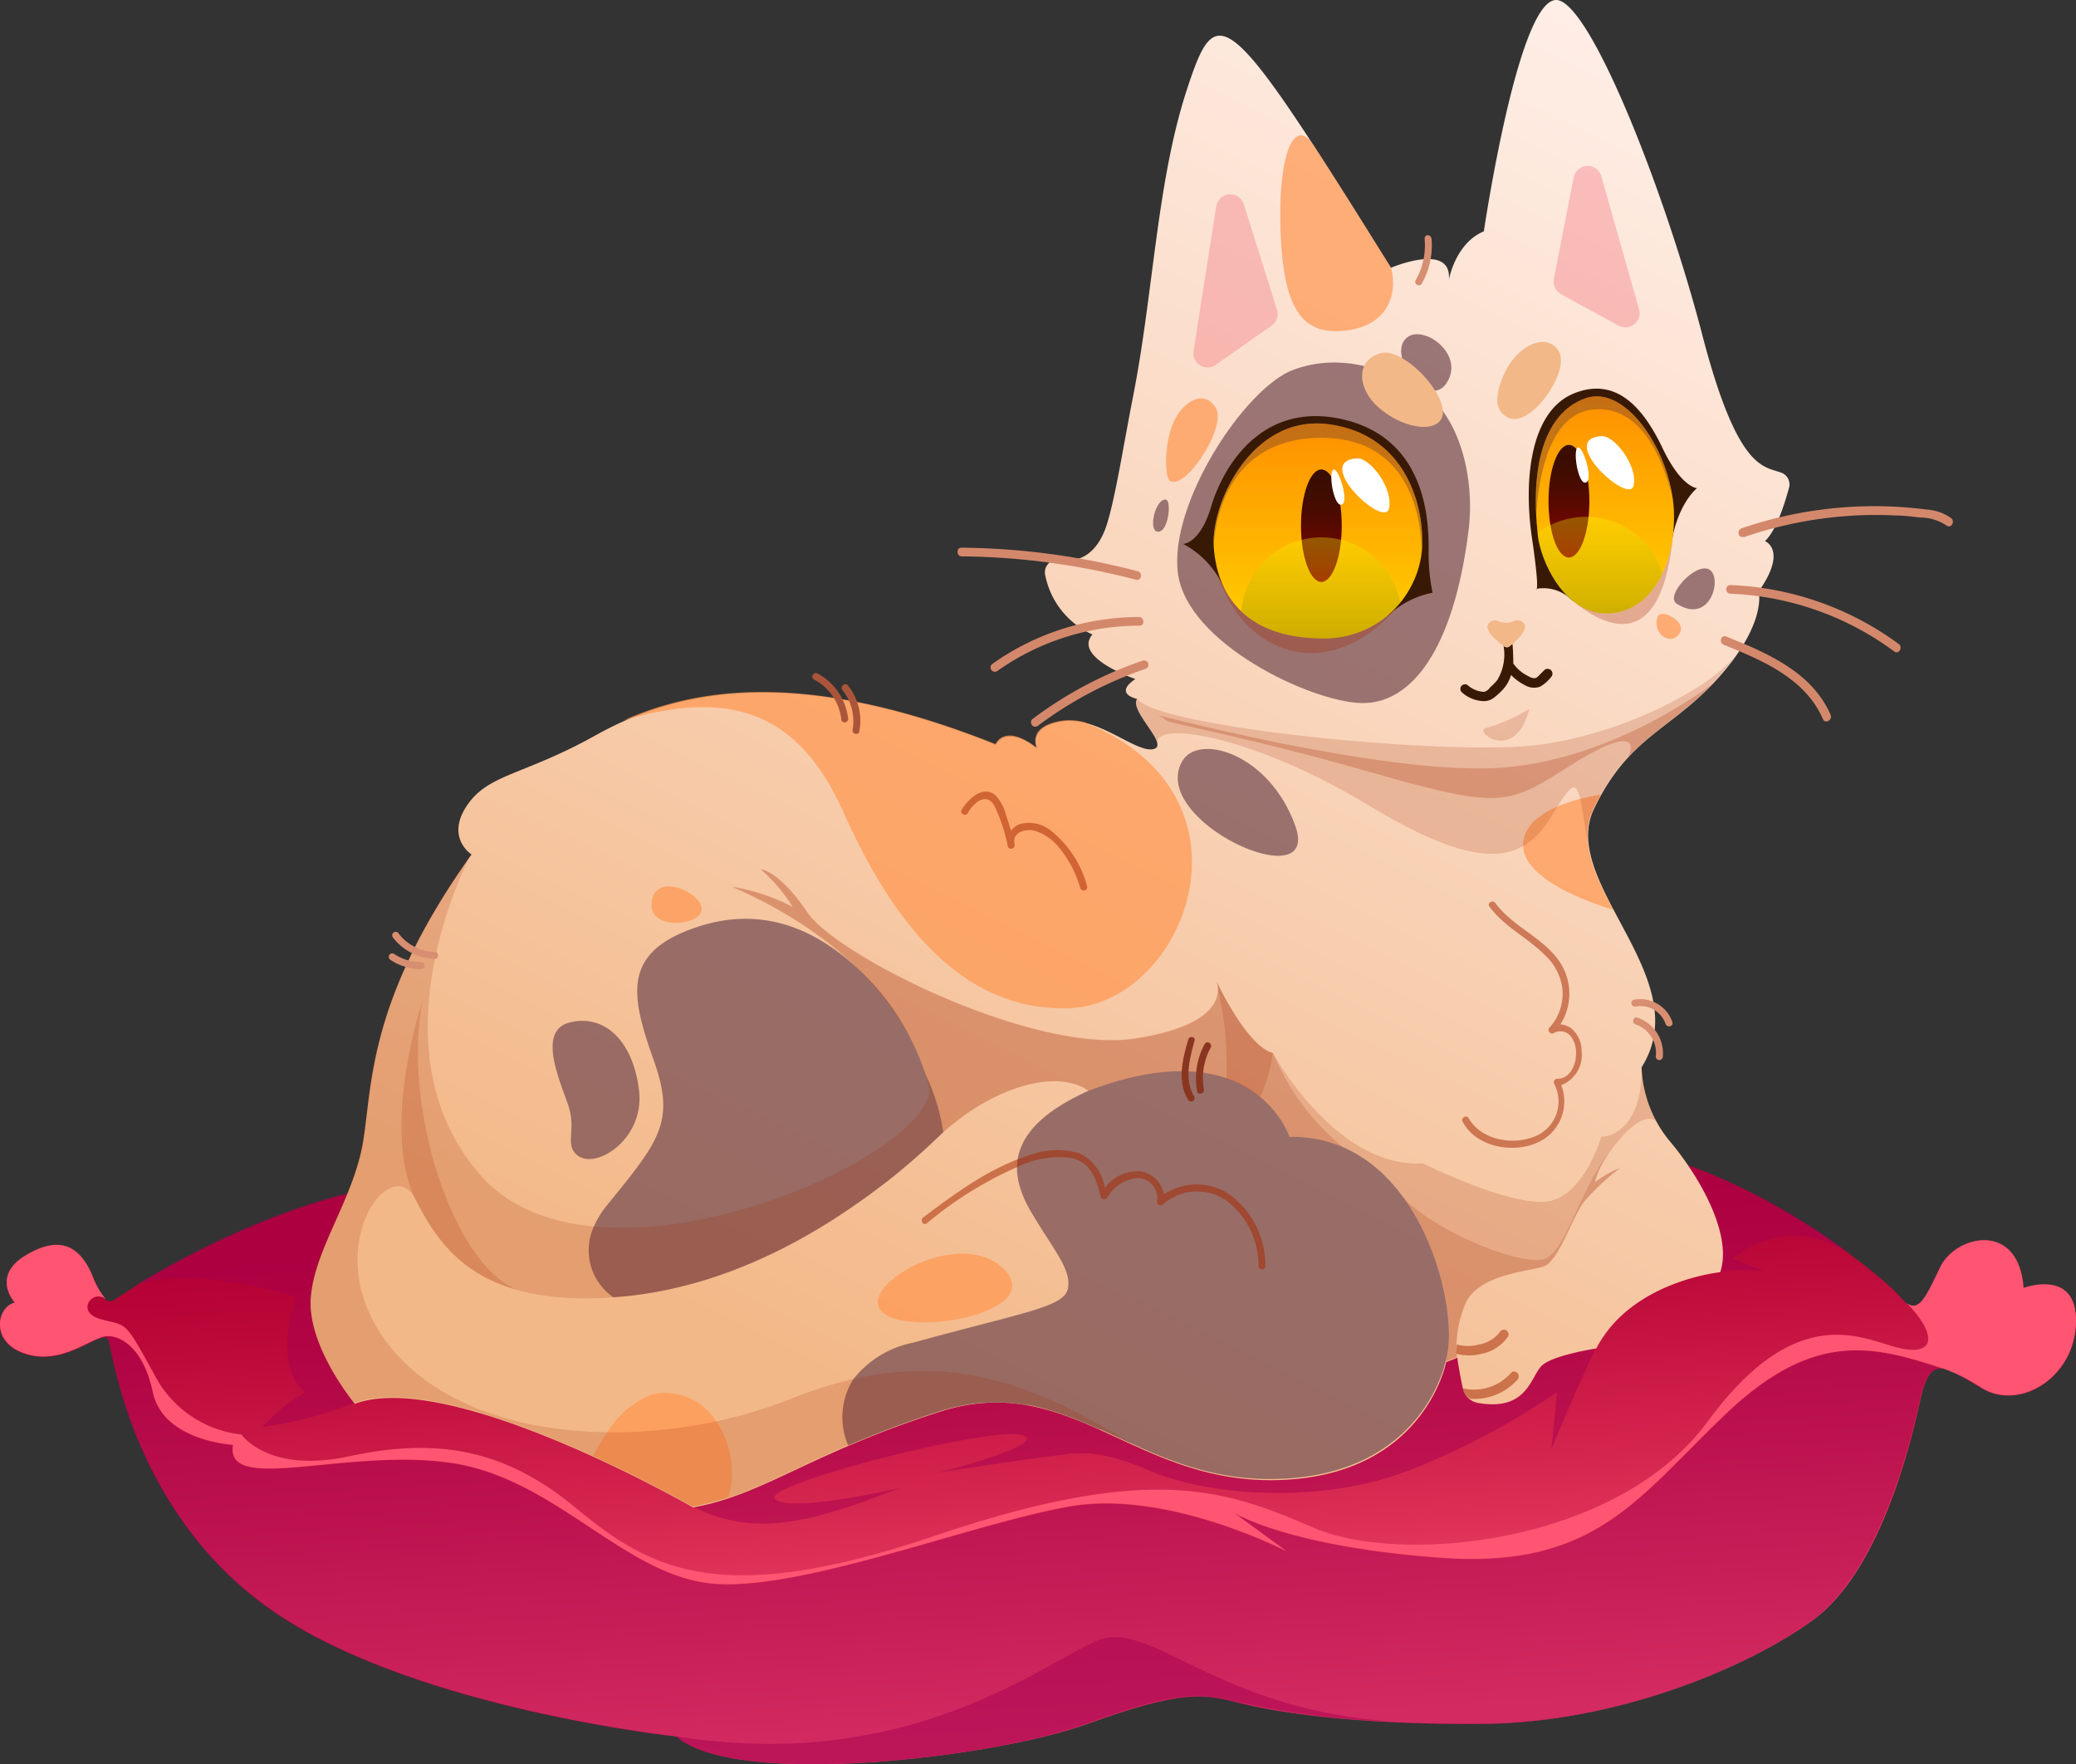 <svg xmlns="http://www.w3.org/2000/svg" xmlns:xlink="http://www.w3.org/1999/xlink" viewBox="0 0 165.06 140.25"><rect x="0" y="0" width="165.06" height="140.25" fill="#333333" stroke="none"/><defs><style>.cls-1{fill:none;}.cls-2{isolation:isolate;}.cls-3{fill:url(#Áåçûìÿííûé_ãðàäèåíò_25);}.cls-4{fill:#a60051;opacity:0.5;}.cls-10,.cls-12,.cls-16,.cls-18,.cls-20,.cls-23,.cls-28,.cls-4,.cls-6,.cls-9{mix-blend-mode:multiply;}.cls-5{fill:url(#Áåçûìÿííûé_ãðàäèåíò_282);}.cls-6{opacity:0.71;}.cls-7{fill:#ff9751;}.cls-8{fill:#744950;}.cls-10,.cls-12,.cls-28,.cls-9{fill:#a62700;}.cls-9{opacity:0.18;}.cls-10{opacity:0.24;}.cls-11{fill:#381905;}.cls-12{opacity:0.28;}.cls-13{fill:url(#Áåçûìÿííûé_ãðàäèåíò_292);}.cls-14{fill:url(#Áåçûìÿííûé_ãðàäèåíò_292-2);}.cls-15{fill:#f9d4b9;}.cls-16,.cls-25{fill:#f3b888;}.cls-17{clip-path:url(#clip-path);}.cls-18{fill:url(#Áåçûìÿííûé_ãðàäèåíò_114);}.cls-19,.cls-24{opacity:0.32;}.cls-19,.cls-24,.cls-27{mix-blend-mode:screen;}.cls-19{fill:url(#Áåçûìÿííûé_ãðàäèåíò_450);}.cls-20{fill:#834a2c;opacity:0.47;}.cls-21{fill:#fff;}.cls-22{clip-path:url(#clip-path-2);}.cls-23{fill:url(#Áåçûìÿííûé_ãðàäèåíò_114-2);}.cls-24{fill:url(#Áåçûìÿííûé_ãðàäèåíò_450-2);}.cls-26{fill:#f37e88;opacity:0.42;}.cls-27{fill:#ff5572;}.cls-28{opacity:0.51;}.cls-29{fill:#d4886b;}.cls-30{fill:#aa553a;}.cls-31{fill:#d88e71;}.cls-32{fill:#893620;}</style><linearGradient id="Áåçûìÿííûé_ãðàäèåíò_25" x1="81.44" y1="86.4" x2="84.42" y2="137.4" gradientUnits="userSpaceOnUse"><stop offset="0.2" stop-color="#b40033"/><stop offset="0.36" stop-color="#bd0b3b"/><stop offset="0.64" stop-color="#d62750"/><stop offset="1" stop-color="#fe5472"/><stop offset="1" stop-color="#ff5572"/></linearGradient><linearGradient id="Áåçûìÿííûé_ãðàäèåíò_282" x1="59" y1="139.48" x2="127.51" y2="-0.41" gradientUnits="userSpaceOnUse"><stop offset="0.19" stop-color="#f3b888"/><stop offset="0.66" stop-color="#fad9c2"/><stop offset="1" stop-color="#ffefe8"/></linearGradient><linearGradient id="Áåçûìÿííûé_ãðàäèåíò_292" x1="104.79" y1="50.75" x2="104.79" y2="33.67" gradientUnits="userSpaceOnUse"><stop offset="0.06" stop-color="#ffcd00"/><stop offset="1" stop-color="#ff9000"/></linearGradient><linearGradient id="Áåçûìÿííûé_ãðàäèåíò_292-2" x1="127.61" y1="48.76" x2="127.61" y2="31.52" xlink:href="#Áåçûìÿííûé_ãðàäèåíò_292"/><clipPath id="clip-path"><path class="cls-1" d="M96.5,43.4c-.2-3.46,3.1-10.49,9.16-9.67s7.6,6.39,7.41,9.89a7.77,7.77,0,0,1-7.89,7.13C99.44,50.75,96.76,47.69,96.5,43.4Z"/></clipPath><linearGradient id="Áåçûìÿííûé_ãðàäèåíò_114" x1="105.06" y1="46.26" x2="105.06" y2="37.32" gradientUnits="userSpaceOnUse"><stop offset="0" stop-color="#9d0000"/><stop offset="0.16" stop-color="#820400"/><stop offset="0.39" stop-color="#620800"/><stop offset="0.61" stop-color="#4b0b00"/><stop offset="0.82" stop-color="#3d0d00"/><stop offset="1" stop-color="#380e00"/></linearGradient><linearGradient id="Áåçûìÿííûé_ãðàäèåíò_450" x1="105.06" y1="55.48" x2="105.06" y2="42.72" gradientUnits="userSpaceOnUse"><stop offset="0"/><stop offset="0.48" stop-color="#818100"/><stop offset="0.84" stop-color="#dbdb00"/><stop offset="1" stop-color="#ff0"/></linearGradient><clipPath id="clip-path-2"><path class="cls-1" d="M122.27,42.55c-.6-5.33.44-9.67,3.76-10.88s7.05,4.58,7.07,9.32-2.34,7.89-5.54,7.77S122.51,44.67,122.27,42.55Z"/></clipPath><linearGradient id="Áåçûìÿííûé_ãðàäèåíò_114-2" x1="124.74" y1="44.32" x2="124.74" y2="35.37" xlink:href="#Áåçûìÿííûé_ãðàäèåíò_114"/><linearGradient id="Áåçûìÿííûé_ãðàäèåíò_450-2" x1="126.09" y1="53.85" x2="126.09" y2="41.09" xlink:href="#Áåçûìÿííûé_ãðàäèåíò_450"/></defs><title>comfy</title><g class="cls-2"><g id="Calque_2" data-name="Calque 2"><g id="Ñëîé_1" data-name="Ñëîé 1"><path class="cls-3" d="M9.41,103.13s14.13-9.64,27.14-9.3,87.52-4.22,96.13-1.68,17.13,9.4,18.45,11,1.9.17,3.13-2.39,6.25-3.71,6.63,1.65c0,0,4.26-1.6,4.17,2.73s-4.36,7-7.39,5.28-4.17-2.93-5,.95-3.32,13.64-8.53,17.43-15.63,8.15-26.19,8.24-16.87-1-19.55-1.7-4.47-1-11.95,1.71-28,5.11-32.64,1c0,0-20.5-2.18-31.78-9.76S9,107.85,8.66,106.61s-3,1.9-6.26,1.14S-.34,104,1.17,103.58c0,0-1.89-2.09.85-3.74s4.27-.75,5.31,1.55S8.53,103.71,9.41,103.13Z"/><path class="cls-4" d="M137.3,112.36c-7,6.63-10.36,12.38-22.67,11.5s-16.55-3.6-16.55-3.6l4.23,3.09s-9.47-4.93-17.24-3.57-21,6.6-28.1,6.16-12.63-8.34-21-9.6-18.12,2.53-17.43-1.45c0,0-5.56-.3-6.38-4.19s-3-4.81-4.15-4.33H8c.31-.09.53,0,.62.24.37,1.24,2.08,14.12,13.35,21.7s31.78,9.76,31.78,9.76c4.69,4.07,25.16,1.7,32.64-1s9.28-2.37,11.95-1.71,9,1.8,19.55,1.7,21-4.45,26.19-8.24,7.68-13.54,8.53-17.43c.46-2.1,1-2.7,1.89-2.54C149,107,144.31,105.73,137.3,112.36Z"/><path class="cls-4" d="M23.56,103.13s-2,5.2.69,7.57a14.41,14.41,0,0,0-3.41,2.74,32.26,32.26,0,0,0,7.33-1.9c4.48-1.64,14.72-2.84,14.72-2.84s7.83,9,12.18,11.08,8.09,1.87,16.42-1.48c0,0-8.53,2-9.85.88s17.12-5.81,19.58-5.11-6.63,3-6.63,3,6.89-1.06,8.87-1.29,3.44-.8,8,1.16,14.08,2.84,21.54-.44a58.22,58.22,0,0,0,10.8-5.83l-.45,4.54s1.71-4.2,3.54-8.06-.19-7.83-.19-7.83l10,1.77a12.27,12.27,0,0,1,3.67,0l-2.59-1s4.1-4,9.65-.18a49.93,49.93,0,0,0-14.78-7.84c-8.61-2.54-83.13,2-96.13,1.68-11.41-.3-23.68,7.08-26.52,8.9C13,100.49,21,102.24,23.56,103.13Z"/><path class="cls-5" d="M110.59,21.29s4.86-2.08,4.61.95c0,0,.5-2.9,2.78-3.85,0,0,2.78-18.89,5.87-18.38,2.7.44,8.57,15.34,11.49,26.59,2.86,11,4.95,10.44,6.35,11a1,1,0,0,1,.56,1.15c-.34,1.26-1,3.4-1.92,4.27,0,0,1.83.69-.5,4,0,0,.69,2.46-3.1,6.75s-7.2,4.68-10,10.55,8.27,13.45,3.79,20.53a9.78,9.78,0,0,0,2.4,6.06c2.53,3.09,4.8,7.45,3.85,10.23,0,0-7.07.69-9.85,6.06,0,0-3.35.51-4.29,1.33s-1.11,3.7-5.13,3a1.52,1.52,0,0,1-1.2-1.18c-.14-.69-.33-1.64-.43-2.41l-.89.35s-1.7,9-13.26,9.37-16.58-8.81-27.09-5.4-13.83,6.54-19.52,7.58c0,0-19.23-11.08-26.9-8.24,0,0-3.79-4.55-3.5-8.43s3.41-7.86,4.16-12.41.38-11.27,8.62-22.83c0,0-2.08-1.33-.37-3.88s4.45-2.37,10.23-5.59,15-6,31.83.75c0,0,.69-1.67,3.28.29,0,0-.82-1.71,2-2.15s5.75,2.46,7.2,2.21-1.89-3-1.26-4c0,0-1.9-.38-.13-1.58,0,0-5-1.7-3.41-3.54a6.56,6.56,0,0,1-3.77-4.79,1,1,0,0,1,1.15-1.14h0c2,.34,3.24-1,3.82-3,.67-2.27,1.2-5.73,2-9.85,1.64-8.21,1.9-17.18,4.3-24.51S97.45.2,110.59,21.29Z"/><g class="cls-6"><path class="cls-7" d="M93,38.22c1.2.85,4.61-4.3,3.66-5.81s-2.63-.49-3.37,1.19S92.6,37.91,93,38.22Z"/><path class="cls-8" d="M92.73,39.73c.41.12.19,2.56-.66,2.54S91.9,39.5,92.73,39.73Z"/><path class="cls-8" d="M111.22,30c4.72,1.66,6.11,7.73,5.54,12.2-1.18,9.4-4.53,13.82-8.57,13.69S94.42,51.15,93.66,45.61,99,30.77,102.88,29.38,109.93,29.56,111.22,30Z"/><path class="cls-8" d="M133.32,48c-1-.61,1.52-3.35,2.59-2.72S136,49.71,133.32,48Z"/><path class="cls-7" d="M131.81,49c.23-.63,2.4.38,1.7,1.39S131.3,50.34,131.81,49Z"/><path class="cls-8" d="M111.87,26.83c1.3-1.06,4.63,1.31,3.16,3.6S110.17,28.21,111.87,26.83Z"/><path class="cls-8" d="M94,60.51c1.28-2.24,6.94-.63,9,5.18S91.26,65.25,94,60.51Z"/><path class="cls-7" d="M69.85,103.87c-.86-2.14,6.87-6.4,10.09-2.84S70.94,106.57,69.85,103.87Z"/><path class="cls-8" d="M45.74,91.69c1.35,1.53,5.55-1,5.07-5s-2.79-6.11-5.54-5.4-.47,5.21,0,6.87S45,90.89,45.74,91.69Z"/><path class="cls-7" d="M55.64,72.7c1-1.29-3.22-3.55-3.79-1.23S54.88,73.7,55.64,72.7Z"/><path class="cls-7" d="M107,26.28c3.28-.38,4.17-2.84,3.6-5-2.45-3.93-4.47-7.15-6.15-9.73-1.55-2.35-2.88.7-2.63,7S103.7,26.66,107,26.28Z"/><path class="cls-7" d="M51.85,110.85a7.27,7.27,0,0,0-3.56,3,18.48,18.48,0,0,0-1.13,1.9c4.51,2.06,7.91,4,7.91,4a21,21,0,0,0,2.86-.74,7.31,7.31,0,0,0-1-6.05A4.78,4.78,0,0,0,51.85,110.85Z"/><path class="cls-7" d="M126.69,64.3c.2-.4.4-.77.6-1.13h0s-6.3.81-6.19,4.1c.09,2.62,5.13,4.44,7.16,5.06C126.74,69.47,125.51,66.74,126.69,64.3Z"/><path class="cls-7" d="M67,64.43C70.36,72,75.79,80.47,85,80.15s15.81-16.86,1.24-22.73a4.62,4.62,0,0,0-1.81-.13c-2.84.44-2,2.15-2,2.15-2.59-2-3.28-.29-3.28-.29-14.85-5.92-23.75-4.49-29.61-1.87C58.46,54.63,63.57,56.93,67,64.43Z"/><path class="cls-8" d="M102.53,90.37s-2.84-8.67-16-3.65c-6.83,3.08-6.3,6.68-4.5,9.71s3.17,4.5,2.88,6-3.55,1.89-12.31,4.31a8,8,0,0,0-4.78,2.94,5.69,5.69,0,0,0-.38,5.23c2-.85,4.3-1.75,7.15-2.68a17.7,17.7,0,0,1,1.73-.45l.29-.06a15,15,0,0,1,1.57-.2l.29,0a12.85,12.85,0,0,1,1.52,0h.07a13.37,13.37,0,0,1,1.45.17l.19,0a13.86,13.86,0,0,1,1.42.32l.2.06c.5.14,1,.31,1.48.49l.4.14,1.27.52.94.41.08,0c4.1,1.84,8.29,4.14,14.19,3.94,11.56-.38,13.26-9.37,13.26-9.37C116.22,104.49,113.05,90.23,102.53,90.37Z"/><path class="cls-8" d="M73.62,85.48h0a20,20,0,0,0-5.34-8.41c-4.25-4-8.88-5.06-13.86-3S50.29,79.52,52,84.35s.42,6.35-3.7,11.42a7.53,7.53,0,0,0-1.07,1.71,4.55,4.55,0,0,0,1.53,5.65c10.39-.7,18.47-6.67,21.85-9.26A53.94,53.94,0,0,0,75,90,16.08,16.08,0,0,0,73.62,85.48Z"/></g><path class="cls-9" d="M122.52,59.19c-7,1-31.21-1.41-32.14-3.73-.48.81,1.31,2.55,1.59,3.47.51-1.66,8.32-.06,16.79,5.06,9.09,5.49,12.37,4.61,14.65.82,2.18-3.63,2-2.73,2.85,2.31a5.07,5.07,0,0,1,.43-2.82c2.84-5.87,6.25-6.25,10-10.55a16.54,16.54,0,0,0,1.3-1.64C136.17,54.5,129.49,58.22,122.52,59.19Z"/><path class="cls-9" d="M127.31,90.37s-1.28,4.5-4.08,5.11-10.13-3-10.13-3c-6.87.43-11.89-8.76-11.89-8.76-2.13-.57-4.5-5.73-4.5-5.73s1.61,3.36-6.49,4.59-23.68-6.58-26-10-3.75-3.46-3.75-3.46a12.82,12.82,0,0,1,2.56,3,15.6,15.6,0,0,0-4.8-1.6c14.4,6.32,15.66,16.17,15.66,16.17-.37,5.68-26.52,17-35.61,6.82s-.83-25.61-.83-25.61c-8.24,11.56-7.86,18.28-8.62,22.83S25,99.23,24.67,103.11s3.5,8.43,3.5,8.43c7.67-2.84,26.9,8.24,26.9,8.24,5.69-1,9-4.17,19.52-7.58,6.23-2,10.53.38,15.4,2.59-9.45-5.94-16.86-7.67-27.15-3.57S38,115.08,31.39,107.5,31,91.36,33,95.29s4.93,8.48,15.44,7.87,18.71-6.68,22.12-9.29,5.64-5.68,9.91-7.24,6.06.09,6.06.09c13.16-5,16,3.65,16,3.65,10.52-.14,13.69,14.12,12.41,17.86l.89-.35a8.91,8.91,0,0,1,.58-4c.86-2.61,5.21-2.8,6.35-3.22s2.23-3.84,3.13-5.07a17.72,17.72,0,0,1,2.93-2.75,7.2,7.2,0,0,0-2,1.14c0-1.28,3.93-6.78,5.11-4.49a3.17,3.17,0,0,0,.61.89,9.8,9.8,0,0,1-2-5.54C130.53,90.46,127.31,90.37,127.31,90.37Z"/><path class="cls-10" d="M92.08,56.85a2.3,2.3,0,0,1,.6.39c.45.34,5.7,1.13,16.33,4.16s10.86,2.59,16.1-.7c4.33-2.71,5-1.85,4.34-.51,2.05-2.2,4.32-3.31,6.76-5.87-.16.13-7.72,6-16.72,6.7S92.08,56.85,92.08,56.85Z"/><path class="cls-9" d="M122.81,100.08c-1.76.61-8.55-2.08-11.19-4.83h0c3.23,4.45,4.12,10.7,3.33,13l.89-.35a8.91,8.91,0,0,1,.58-4c.86-2.61,5.21-2.8,6.35-3.22s2.23-3.84,3.13-5.07a17.72,17.72,0,0,1,2.93-2.75,7.2,7.2,0,0,0-2,1.14,6.22,6.22,0,0,1,1.26-2.52h0C125.74,94.11,124.56,99.46,122.81,100.08Z"/><path class="cls-9" d="M86.53,86.72c13.16-5,16,3.65,16,3.65a10.35,10.35,0,0,1,4.26.83,19,19,0,0,1-5.58-7.51c-2.13-.57-4.5-5.73-4.5-5.73s1.61,3.36-6.49,4.59-23.68-6.58-26-10-3.75-3.46-3.75-3.46a12.82,12.82,0,0,1,2.56,3,15.6,15.6,0,0,0-4.8-1.6c11.41,5,14.56,12.2,15.38,15h0A16.08,16.08,0,0,1,75,90a17.23,17.23,0,0,1,5.44-3.37C84.73,85.06,86.53,86.72,86.53,86.72Z"/><path class="cls-9" d="M33.62,79.47s-3.37,10-.62,15.82c1.46,2.82,3.37,5.93,8.17,7.26C36.05,100.67,31.9,87.9,33.62,79.47Z"/><path class="cls-11" d="M113.9,47.12a15.86,15.86,0,0,1-.31-3.44c0-2.18-.13-8.75-6.73-10.32s-9.66,3.88-10.55,6.88-2.24,3-2.24,3a7.21,7.21,0,0,1,3.13,3.25c1.07,2.27,11.83,3.66,13.32,2.3A7.24,7.24,0,0,1,113.9,47.12Z"/><path class="cls-11" d="M122.11,46.82s.38.62-.31-4.09-.08-10.06,3.33-11.45,5.57,1.22,7.06,4.35,2.74,3.18,2.74,3.18-1.42,1.07-2,4.11-6.48,6-8,4.75A3.15,3.15,0,0,0,122.11,46.82Z"/><path class="cls-12" d="M96.86,45.82s1.22,4.46,5.39,5.79,7.72-1.93,8.66-3.17S96.86,45.82,96.86,45.82Z"/><path class="cls-12" d="M124.93,47.67c3.34,2.8,7,3.48,8-4.28S124.93,47.67,124.93,47.67Z"/><path class="cls-13" d="M96.5,43.4c-.2-3.46,3.1-10.49,9.16-9.67s7.6,6.39,7.41,9.89a7.77,7.77,0,0,1-7.89,7.13C99.44,50.75,96.76,47.69,96.5,43.4Z"/><path class="cls-14" d="M122.27,42.55c-.6-5.33.44-9.67,3.76-10.88s7.05,4.58,7.07,9.32-2.34,7.89-5.54,7.77S122.51,44.67,122.27,42.55Z"/><path class="cls-11" d="M122.78,53.28l-.34.34a1.57,1.57,0,0,1-.27.25c-.21.11-.47,0-.66-.12a3.12,3.12,0,0,1-1.19-1s0-1.11-.08-1.66a.4.4,0,0,0-.38-.37.38.38,0,0,0-.37.37,3.92,3.92,0,0,1-.46,3,5.11,5.11,0,0,1-.57.57A.76.76,0,0,1,118,55a2.08,2.08,0,0,1-1.33-.55.38.38,0,0,0-.51.13.39.39,0,0,0,.13.51,2.71,2.71,0,0,0,1.68.65,1.31,1.31,0,0,0,.83-.29,5.86,5.86,0,0,0,.69-.63,2.93,2.93,0,0,0,.65-1.16,4.22,4.22,0,0,0,1.14.83,1.42,1.42,0,0,0,1.17.1,3,3,0,0,0,.87-.76A.37.37,0,0,0,122.78,53.28Z"/><path class="cls-15" d="M119.15,49.39a1.59,1.59,0,0,0,1.21,0,.63.63,0,0,1,.79.15c.43.51-.65,1.46-1.13,1.84a.33.33,0,0,1-.42,0c-.5-.37-1.65-1.32-1.23-1.83A.62.62,0,0,1,119.15,49.39Z"/><path class="cls-16" d="M119.15,49.39a1.59,1.59,0,0,0,1.21,0,.63.63,0,0,1,.79.15c.43.51-.65,1.46-1.13,1.84a.33.33,0,0,1-.42,0c-.5-.37-1.65-1.32-1.23-1.83A.62.62,0,0,1,119.15,49.39Z"/><path class="cls-16" d="M120,51.36a.33.33,0,0,1-.42,0c-.42-.31-1.31-1-1.32-1.56,1.23.94,2.17,1.19,2.94.16h0A3.68,3.68,0,0,1,120,51.36Z"/><path class="cls-9" d="M121.6,56.35a13.75,13.75,0,0,1-3.42,1.52C117,58.06,120.46,60.8,121.6,56.35Z"/><g class="cls-17"><ellipse class="cls-18" cx="105.06" cy="41.79" rx="1.62" ry="4.47"/><path class="cls-19" d="M111.44,49.1a6.38,6.38,0,1,1-6.38-6.38A6.38,6.38,0,0,1,111.44,49.1Z"/><path class="cls-20" d="M96.49,43.81s-.15-8.83,8.34-9c8.79-.18,8.18,9.41,8.18,9.41s5-14,1-20.29-6.74-16.21-12.28-12.27-7.72,18-7.72,18Z"/><path class="cls-21" d="M107.87,36.44c1.07-.08,2.94,2.41,2.56,4S104.34,36.69,107.87,36.44Z"/><path class="cls-21" d="M106,37.35c.37-.31,1.3,2.5.69,2.76S105.6,37.67,106,37.35Z"/></g><g class="cls-22"><path class="cls-23" d="M126.37,39.84c0,2.47-.73,4.48-1.63,4.48s-1.62-2-1.62-4.48.73-4.47,1.62-4.47S126.37,37.38,126.37,39.84Z"/><path class="cls-24" d="M132.47,47.47a6.38,6.38,0,1,1-6.38-6.38A6.38,6.38,0,0,1,132.47,47.47Z"/><path class="cls-20" d="M122.11,43.39s-.57-11,5.1-10.86c7.21.19,6.92,17.44,6.92,17.44s5.12-23.23,1.62-29.64S129.62,4,125.48,7.59,120.32,25,120.32,25Z"/><path class="cls-21" d="M127.31,34.67c1.08-.07,2.94,2.42,2.57,3.95S123.78,34.92,127.31,34.67Z"/><path class="cls-21" d="M125.42,35.59c.37-.32,1.3,2.49.69,2.76S125.05,35.91,125.42,35.59Z"/></g><path class="cls-25" d="M119.92,33.21c1.8.86,5-3.76,4-5.32s-3.32-.36-4.29,1.75S119,32.77,119.92,33.21Z"/><path class="cls-25" d="M114.44,33.52c1.39-1.41-2.7-6-4.68-5.44s-1.87,2.83-.12,4.34S113.63,34.35,114.44,33.52Z"/><path class="cls-26" d="M124.14,23.4l4.54,2.48a1.13,1.13,0,0,0,1.64-1.3l-3-10.56a1.13,1.13,0,0,0-2.2.09l-1.58,8.07A1.16,1.16,0,0,0,124.14,23.4Z"/><path class="cls-26" d="M96.67,29l4.43-3.11a1.12,1.12,0,0,0,.43-1.26L98.9,16.25a1.13,1.13,0,0,0-2.2.16L94.9,27.88A1.13,1.13,0,0,0,96.67,29Z"/><path class="cls-27" d="M151.07,107.18c-2.84-.63-8.08-4-15.28,5.81s-24.38,11.45-31.33,8.47-12.76-5.25-30.12.63-22.74,2.59-28.68-2.31-11.49-5.38-17.93-4-8.53-1.74-8.53-1.74a8.84,8.84,0,0,1-6.88-4.68c-2.46-4.48-2.15-3.91-4.28-4.48s-.64-2.47.39-1.58a6.18,6.18,0,0,1-1.1-1.94c-1-2.3-2.56-3.21-5.31-1.55s-.85,3.74-.85,3.74c-1.51.38-2,3.41,1.23,4.17,2.47.58,4.61-1.12,5.64-1.38H8c1.1-.48,3.33.43,4.15,4.33s6.38,4.19,6.38,4.19c-.69,4,9.1.19,17.43,1.45s13.83,9.16,21,9.6,20.33-4.8,28.1-6.16,17.24,3.57,17.24,3.57l-4.23-3.09s4.23,2.71,16.55,3.6,15.66-4.87,22.67-11.5S149,107,154.54,108.81a14.18,14.18,0,0,1,3.13,1.59c3,1.71,7.29-.94,7.39-5.28s-4.17-2.73-4.17-2.73c-.38-5.36-5.4-4.21-6.63-1.65-1.08,2.24-1.65,3.6-2.66,2.85h0C154,106.05,153.91,107.81,151.07,107.18Z"/><path class="cls-4" d="M86.43,137c7.48-2.74,9.28-2.37,11.95-1.71a66,66,0,0,0,12.08,1.55c-13.93-1-19.09-8.26-23.3-6.38-4.55,2-15.16,10.48-33.37,7.58C58.48,142.14,79,139.77,86.43,137Z"/><path class="cls-9" d="M96.71,78a1.72,1.72,0,0,1,.12.56,27,27,0,0,1,.68,7.2,8.65,8.65,0,0,1,2.67,1.47,10.88,10.88,0,0,0,1-3.5C99.08,83.12,96.71,78,96.71,78Z"/><path class="cls-28" d="M115.8,107.63a4.19,4.19,0,0,0,2,0,3.36,3.36,0,0,0,2.1-1.38.37.37,0,0,0-.64-.37,2.63,2.63,0,0,1-1.65,1,3.23,3.23,0,0,1-1.77,0A6.05,6.05,0,0,0,115.8,107.63Z"/><path class="cls-28" d="M120.66,109.67c.31-.36-.21-.88-.53-.52a3.9,3.9,0,0,1-3.85,1.21,1.47,1.47,0,0,0,.6.84A4.6,4.6,0,0,0,120.66,109.67Z"/><path class="cls-29" d="M76.53,44.23a56.85,56.85,0,0,1,13.8,1.86c.43.11.55-.57.12-.68a57.32,57.32,0,0,0-14-1.87c-.45,0-.39.69,0,.69Z"/><path class="cls-29" d="M79.3,53.34a19.57,19.57,0,0,1,11.31-3.6c.44,0,.38-.69-.06-.69A20.19,20.19,0,0,0,78.9,52.78a.34.34,0,0,0,.4.56Z"/><path class="cls-29" d="M82.52,57.7a31,31,0,0,1,8.56-4.53.34.34,0,0,0-.23-.65,31.53,31.53,0,0,0-8.73,4.62c-.36.27,0,.83.4.56Z"/><path class="cls-29" d="M138.64,42.71a32.18,32.18,0,0,1,8-1.67,30.69,30.69,0,0,1,4.07-.06c.65,0,1.3.09,1.95.16a3.82,3.82,0,0,1,2.11.64c.35.27.71-.32.36-.59a3.72,3.72,0,0,0-1.94-.68c-.72-.1-1.45-.16-2.18-.21A32.63,32.63,0,0,0,138.47,42c-.42.15-.25.82.17.67Z"/><path class="cls-29" d="M137.61,47.2a23.51,23.51,0,0,1,13,4.59c.36.27.71-.32.36-.59a24.2,24.2,0,0,0-13.38-4.69c-.44,0-.45.67,0,.69Z"/><path class="cls-29" d="M137.05,51.26c3.07,1.23,6.49,2.67,7.89,5.91.18.41.78.07.61-.34-1.48-3.41-5.08-4.94-8.31-6.23-.41-.17-.6.5-.19.66Z"/><path class="cls-28" d="M97.63,94.87a4.71,4.71,0,0,0-5.09.08,2.24,2.24,0,0,0-1.85-1.83,3.26,3.26,0,0,0-2.85,1.32,3.64,3.64,0,0,0-2-2.75,6.29,6.29,0,0,0-4.06.17c-3.14,1-5.8,3-8.38,4.92-.28.21,0,.69.28.48a30.11,30.11,0,0,1,7.49-4.61,7.4,7.4,0,0,1,4-.59c1.56.33,2,1.67,2.35,3.07a.28.28,0,0,0,.51.07,3.17,3.17,0,0,1,2.38-1.55A1.6,1.6,0,0,1,92,95.48a.28.28,0,0,0,.47.27,4.07,4.07,0,0,1,5-.33,6.47,6.47,0,0,1,2.59,5.22c0,.36.57.36.55,0A7,7,0,0,0,97.63,94.87Z"/><path class="cls-28" d="M124.07,81.43a4.56,4.56,0,0,0-.34-5.34c-1.37-1.7-3.54-2.53-4.83-4.3-.21-.29-.69,0-.48.28,1.16,1.59,3,2.45,4.34,3.79a4.44,4.44,0,0,1,1.45,2.62,4,4,0,0,1-1,3.2.28.28,0,0,0,.34.44,1.06,1.06,0,0,1,1.34.26,2.14,2.14,0,0,1,.41,1.49c0,.83-.52,1.91-1.48,1.89a.28.28,0,0,0-.24.42,3,3,0,0,1-1.81,4.26c-1.68.58-4.06.13-5-1.55-.17-.31-.65,0-.48.28,1.05,2,3.9,2.52,5.84,1.71a3.57,3.57,0,0,0,2-4.61,2.56,2.56,0,0,0,1.62-2.69,2.35,2.35,0,0,0-.8-1.81A1.8,1.8,0,0,0,124.07,81.43Z"/><path class="cls-28" d="M81.07,65.52a1.52,1.52,0,0,0-.69.53c-.11-.41-.24-.83-.39-1.24a3.51,3.51,0,0,0-.86-1.6c-1-.81-2.14.32-2.66,1.15-.2.31.29.59.48.28a2.61,2.61,0,0,1,.93-1c.58-.28,1,0,1.25.56a13.79,13.79,0,0,1,1,3.08c.09.35.61.2.54-.15-.24-1,.92-1.27,1.62-1.08A4,4,0,0,1,84,67.14a8.88,8.88,0,0,1,1.89,3.46c.12.34.65.2.54-.15a8.4,8.4,0,0,0-2.83-4.38A2.76,2.76,0,0,0,81.07,65.52Z"/><path class="cls-30" d="M65,53.54c-.32-.16-.6.32-.28.48a4.12,4.12,0,0,1,2.16,3.08.28.28,0,1,0,.55,0A4.66,4.66,0,0,0,65,53.54Z"/><path class="cls-30" d="M67,54.5a.27.27,0,0,0,0,.39A3.9,3.9,0,0,1,67.79,58c-.07.35.46.5.53.15a4.45,4.45,0,0,0-.92-3.68A.27.27,0,0,0,67,54.5Z"/><path class="cls-31" d="M113.27,19a5.56,5.56,0,0,1-.71,3.27c-.18.31.31.59.48.28a6.11,6.11,0,0,0,.78-3.55C113.79,18.6,113.24,18.6,113.27,19Z"/><path class="cls-31" d="M129.91,79.48a.27.27,0,0,0-.19.34.29.29,0,0,0,.34.2,2.11,2.11,0,0,1,2.37,1.38c.11.34.65.2.54-.14A2.69,2.69,0,0,0,129.91,79.48Z"/><path class="cls-31" d="M130.19,80.9c-.34-.11-.49.43-.14.54a2.4,2.4,0,0,1,1.6,2.56.29.29,0,0,0,.28.28.29.29,0,0,0,.28-.28A3,3,0,0,0,130.19,80.9Z"/><path class="cls-31" d="M34.61,75.68a3.78,3.78,0,0,1-2.89-1.43.28.28,0,1,0-.48.28,4.38,4.38,0,0,0,3.37,1.7A.28.28,0,0,0,34.61,75.68Z"/><path class="cls-31" d="M33.48,76.49a3.92,3.92,0,0,1-2.15-.66.27.27,0,0,0-.38.1.28.28,0,0,0,.1.38,4.45,4.45,0,0,0,2.43.74A.28.28,0,0,0,33.48,76.49Z"/><path class="cls-32" d="M94.48,82.64c-.46,1.54-.91,3.36,0,4.82a.28.28,0,0,0,.48-.28c-.83-1.33-.37-3,0-4.4C95.12,82.44,94.58,82.29,94.48,82.64Z"/><path class="cls-32" d="M95.78,83a5.75,5.75,0,0,0-.6,3.75c.07.35.6.2.54-.15a5.11,5.11,0,0,1,.54-3.32C96.43,83,96,82.68,95.78,83Z"/></g></g></g></svg>